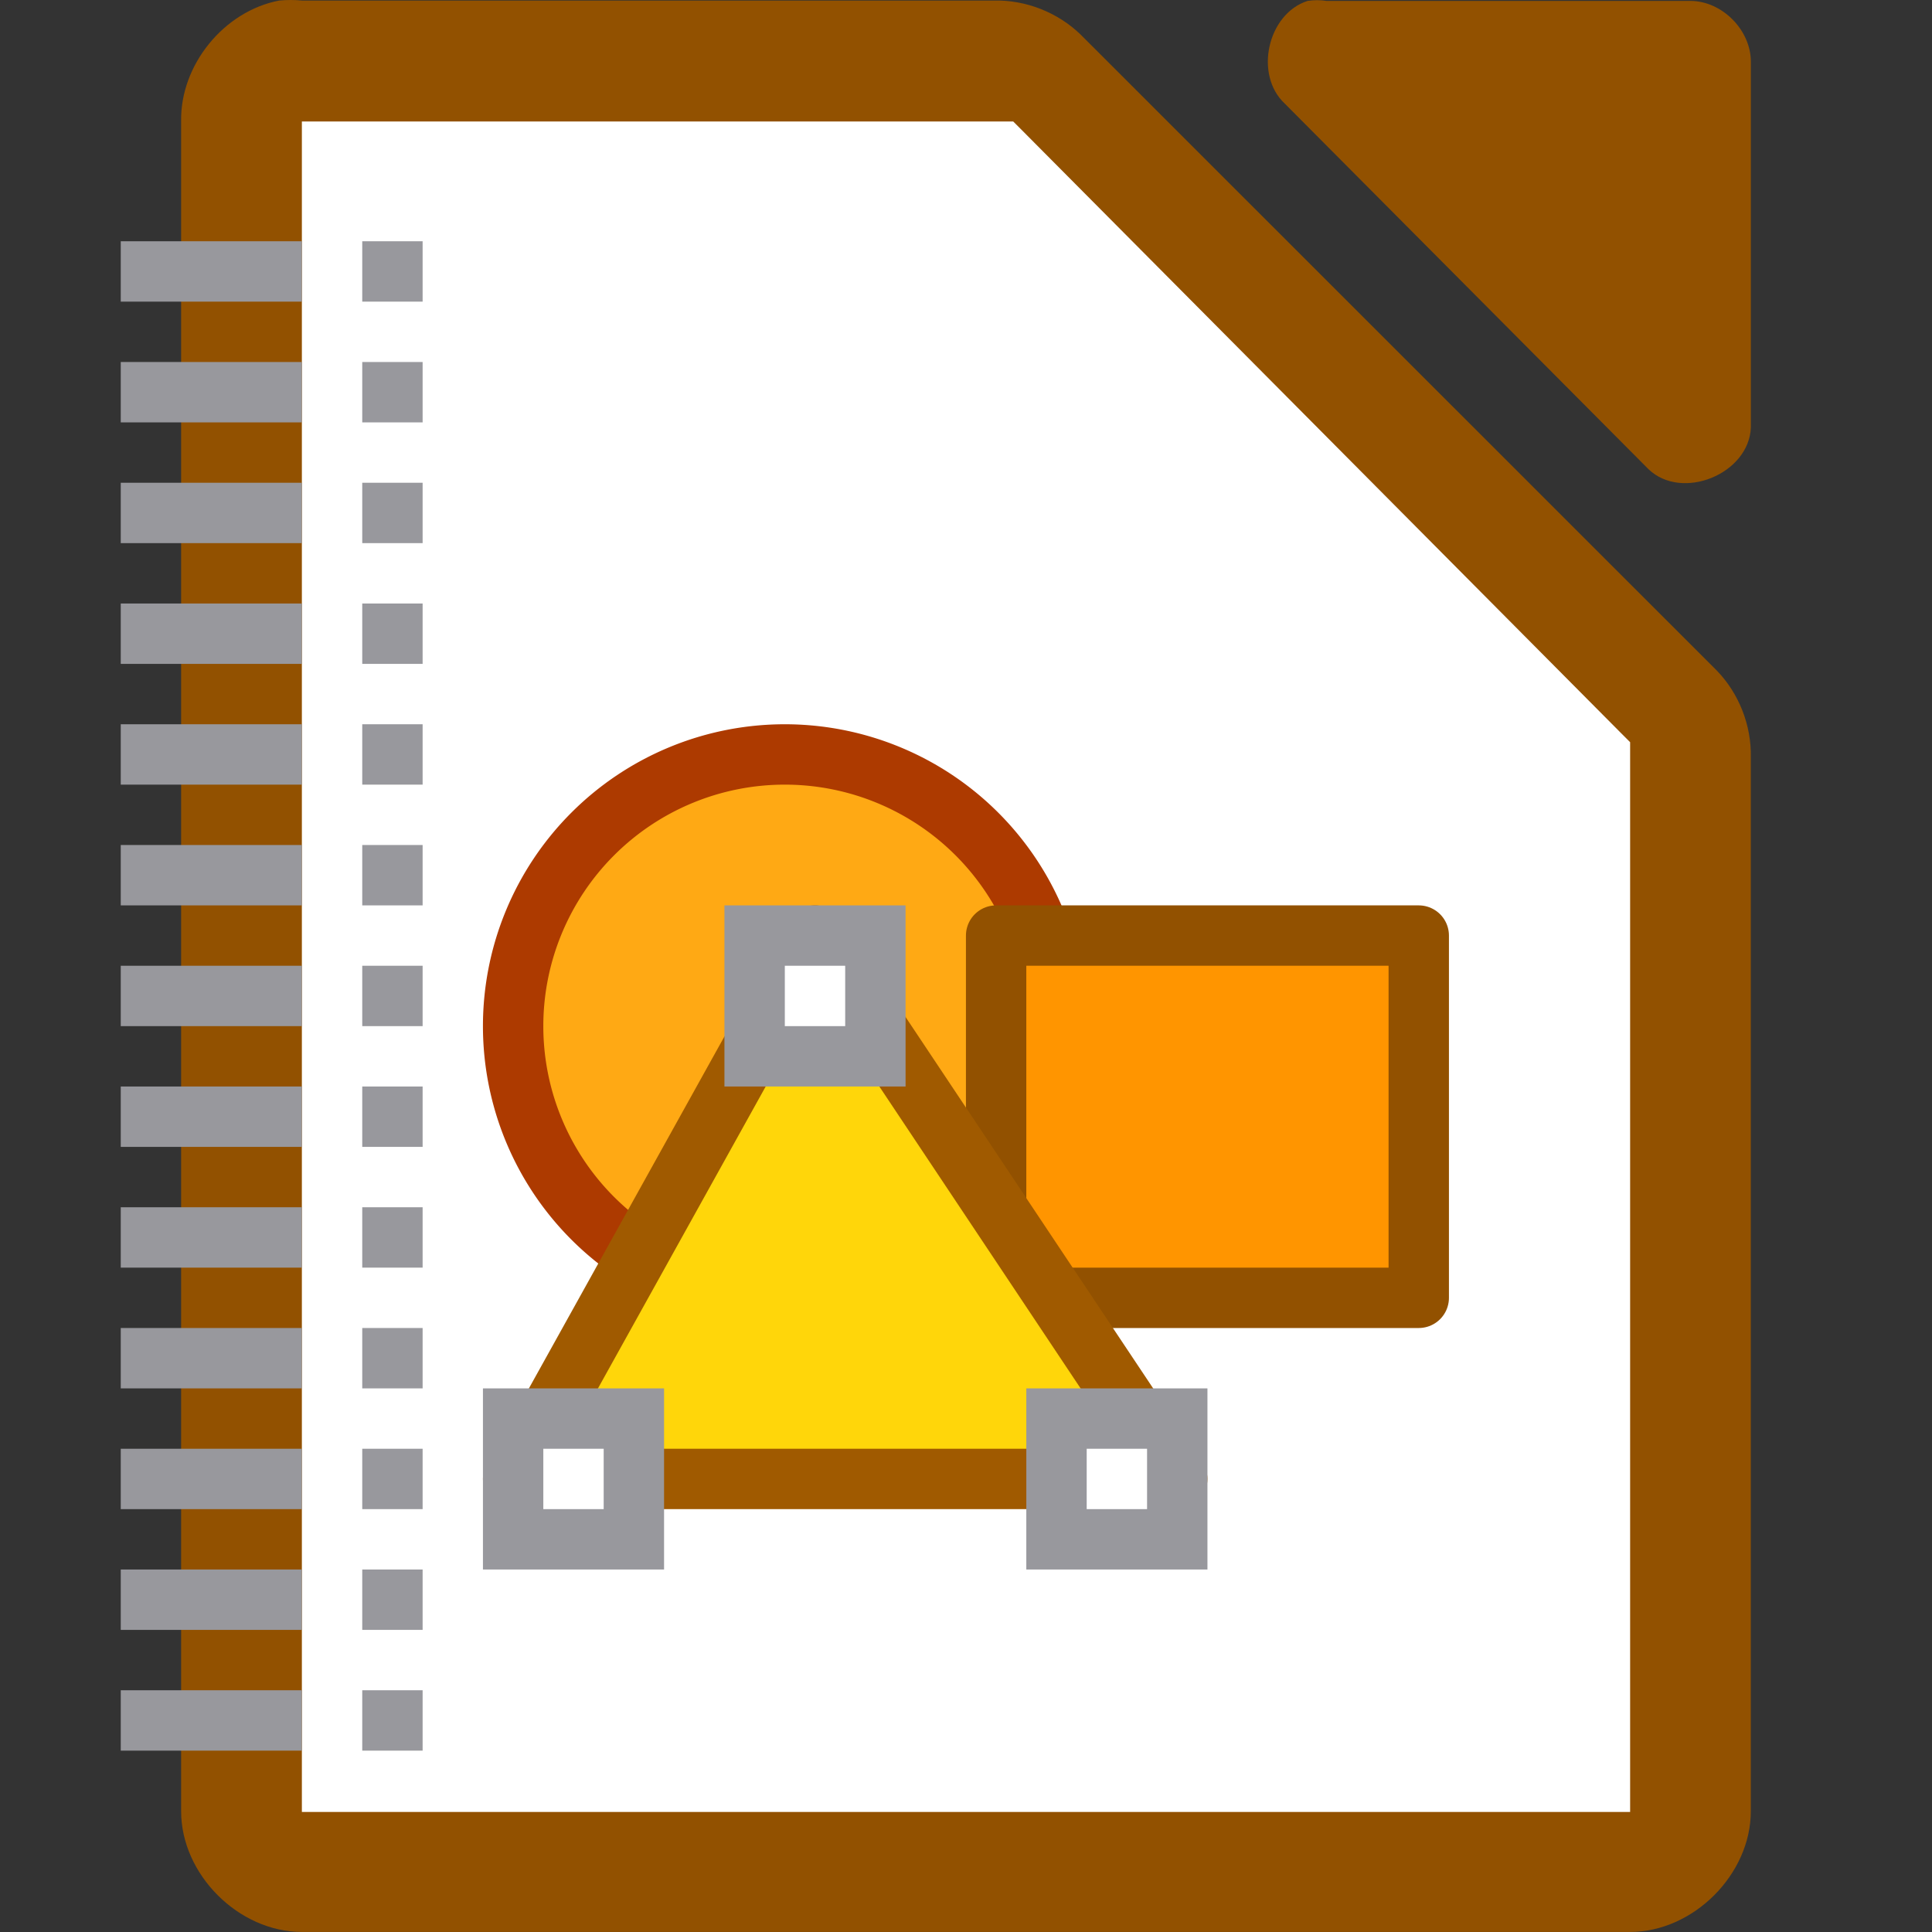 <svg viewBox="0 0 32 32" xmlns="http://www.w3.org/2000/svg" xmlns:xlink="http://www.w3.org/1999/xlink"><rect x="0" y="0" width="32" height="32" fill="#333333" stroke="none"/><linearGradient id="a" gradientUnits="userSpaceOnUse" x1="-38.898" x2="-38.898" y1="24.123" y2="-2.177"><stop offset="0" stop-color="#f5f5f5"/><stop offset=".389" stop-color="#fdfdfd"/><stop offset="1" stop-color="#fff"/></linearGradient><path d="m5.998 3.012h10.058l9.941 10v16h-19.999z" fill="url(#a)"/><path d="m4.625.009c-.917.175-1.641 1.067-1.625 1.999v27.992c0 1.047.953 1.999 2 1.999h21.999c1.047-0 2-.953 2-1.999v-17.455c.012-.528-.195-1.058-.562-1.437l-10.54-10.537c-.38-.367-.909-.575-1.437-.562h-11.459c-.125-.012-.25-.012-.375 0z" fill="#925100"/><path d="m5.998 3.012h10.058l9.941 10v16h-19.999z" fill="url(#a)"/><g fill="#fff"><path d="m5 2.012v.5 27 .5h.5 21.0.5v-.5-17-.219l-.156-.156-9.937-10-.125-.125h-.219-11.062z"/><g stroke="#ff9500"><path d="m17.499 16.996a4.5 4.5 0 0 1 -4.5 4.5 4.5 4.5 0 0 1 -4.5-4.5 4.5 4.5 0 0 1 4.5-4.5 4.5 4.5 0 0 1 4.5 4.5z" fill="#ffa914" stroke="#ad3a00" stroke-width="1"/><path d="m16.499 21.496h7v-6h-7z" fill="#ff9500" stroke="#925100" stroke-linecap="round" stroke-linejoin="round" stroke-width="1"/><path d="m19.499 24.496h-11l5-9z" fill="#ffd60a" stroke="#a05a00" stroke-linecap="round" stroke-linejoin="round"/><g stroke="#98989d"><path d="m12.499 15.496h2v2h-2z"/><path d="m17.499 23.496h2v2h-2z"/><path d="m8.499 23.496h2v2h-2z"/></g></g></g><path d="m21.658.015c-.666.213-.89 1.227-.376 1.703l6.024 6.055c.556.53 1.665.077 1.694-.694v-6.055c-0-.528-.478-1.009-1.004-1.009h-6.024c-.104-.016-.21-.016-.314 0z" fill="#925100"/><g transform="translate(-.499)"><path id="b" d="m6.499 3.996h1v1h-1z" fill="#98989d"/><path id="c" d="m2.499 3.996h3v1h-3z" fill="#98989d"/><g fill="#98989d"><use height="1085" transform="translate(0 2)" width="5033" xlink:href="#c"/><use height="1085" transform="translate(0 4)" width="5033" xlink:href="#c"/><use height="1085" transform="translate(0 6)" width="5033" xlink:href="#c"/><use height="1085" transform="translate(0 8)" width="5033" xlink:href="#c"/><use height="1085" transform="translate(0 10)" width="5033" xlink:href="#c"/><use height="1085" transform="translate(0 12)" width="5033" xlink:href="#c"/><use height="1085" transform="translate(0 14)" width="5033" xlink:href="#c"/><use height="1085" transform="translate(0 16)" width="5033" xlink:href="#c"/><use height="1085" transform="translate(0 18)" width="5033" xlink:href="#c"/><use height="1085" transform="translate(0 20)" width="5033" xlink:href="#c"/><use height="1085" transform="translate(0 22)" width="5033" xlink:href="#c"/><use height="1085" transform="translate(0 24)" width="5033" xlink:href="#c"/><use height="1085" transform="translate(0 2)" width="5033" xlink:href="#b"/><use height="1085" transform="translate(0 4)" width="5033" xlink:href="#b"/><use height="1085" transform="translate(0 6)" width="5033" xlink:href="#b"/><use height="1085" transform="translate(0 8)" width="5033" xlink:href="#b"/><use height="1085" transform="translate(0 10)" width="5033" xlink:href="#b"/><use height="1085" transform="translate(0 12)" width="5033" xlink:href="#b"/><use height="1085" transform="translate(0 14)" width="5033" xlink:href="#b"/><use height="1085" transform="translate(0 16)" width="5033" xlink:href="#b"/><use height="1085" transform="translate(0 18)" width="5033" xlink:href="#b"/><use height="1085" transform="translate(0 20)" width="5033" xlink:href="#b"/><use height="1085" transform="translate(0 22)" width="5033" xlink:href="#b"/><use height="1085" transform="translate(0 24)" width="5033" xlink:href="#b"/></g></g></svg>